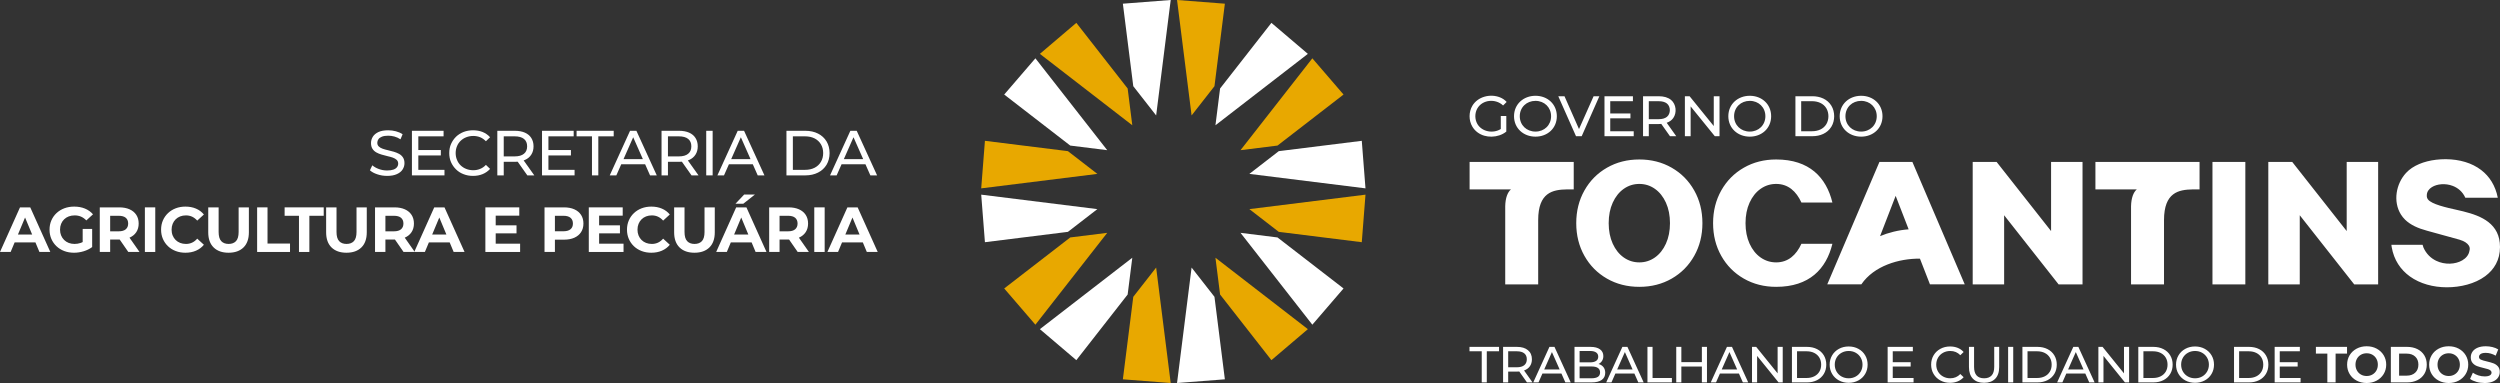 <svg width="359" height="55" viewBox="0 0 359 55" fill="none" xmlns="http://www.w3.org/2000/svg">
<rect x="0" y="0" width="359" height="55" fill="#333333" stroke="none"/>
<g clip-path="url(#clip0_26_154)">
<path d="M55.587 25.258C55.1 25.258 54.63 25.185 54.18 25.029C53.729 24.883 53.379 24.692 53.122 24.454L53.462 23.739C53.71 23.95 54.023 24.133 54.4 24.27C54.778 24.408 55.174 24.481 55.587 24.481C55.965 24.481 56.268 24.435 56.498 24.353C56.729 24.27 56.904 24.151 57.014 23.996C57.125 23.849 57.18 23.685 57.18 23.493C57.18 23.273 57.106 23.099 56.968 22.962C56.821 22.825 56.637 22.716 56.406 22.633C56.177 22.551 55.919 22.487 55.643 22.423C55.366 22.359 55.091 22.285 54.815 22.203C54.529 22.121 54.28 22.02 54.051 21.892C53.821 21.764 53.627 21.59 53.489 21.371C53.351 21.16 53.277 20.876 53.277 20.538C53.277 20.209 53.369 19.907 53.544 19.624C53.719 19.349 53.986 19.129 54.354 18.955C54.713 18.791 55.183 18.709 55.744 18.709C56.122 18.709 56.489 18.755 56.858 18.855C57.225 18.955 57.548 19.093 57.815 19.276L57.511 20.007C57.234 19.824 56.941 19.688 56.636 19.605C56.333 19.523 56.029 19.486 55.744 19.486C55.385 19.486 55.082 19.532 54.851 19.624C54.621 19.715 54.446 19.833 54.345 19.989C54.234 20.145 54.18 20.309 54.18 20.502C54.18 20.731 54.253 20.904 54.4 21.041C54.538 21.178 54.732 21.279 54.962 21.362C55.192 21.444 55.44 21.508 55.716 21.572C55.993 21.636 56.268 21.709 56.554 21.791C56.83 21.873 57.088 21.974 57.317 22.102C57.548 22.23 57.732 22.404 57.87 22.615C58.008 22.825 58.082 23.099 58.082 23.438C58.082 23.758 57.99 24.06 57.815 24.335C57.64 24.619 57.363 24.837 56.996 25.002C56.618 25.176 56.149 25.259 55.587 25.259L55.587 25.258Z" fill="white"/>
<path d="M59.99 21.545H63.303V22.322H59.99V21.545ZM60.072 24.39H63.827V25.185H59.152V18.782H63.698V19.578H60.072V24.39Z" fill="white"/>
<path d="M67.917 25.259C67.43 25.259 66.978 25.176 66.564 25.011C66.15 24.856 65.791 24.628 65.488 24.325C65.184 24.032 64.945 23.685 64.769 23.292C64.594 22.898 64.513 22.459 64.513 21.983C64.513 21.508 64.594 21.069 64.769 20.676C64.945 20.282 65.184 19.934 65.488 19.633C65.791 19.34 66.159 19.111 66.573 18.946C66.988 18.791 67.439 18.709 67.926 18.709C68.424 18.709 68.883 18.791 69.307 18.955C69.721 19.129 70.08 19.377 70.375 19.706L69.776 20.282C69.527 20.026 69.252 19.833 68.948 19.706C68.644 19.587 68.313 19.523 67.963 19.523C67.604 19.523 67.264 19.587 66.96 19.706C66.647 19.824 66.381 19.998 66.15 20.218C65.92 20.438 65.745 20.694 65.625 20.995C65.497 21.297 65.433 21.627 65.433 21.983C65.433 22.34 65.497 22.661 65.625 22.962C65.745 23.264 65.92 23.53 66.15 23.749C66.381 23.968 66.647 24.142 66.96 24.261C67.264 24.38 67.604 24.445 67.963 24.445C68.313 24.445 68.644 24.38 68.948 24.252C69.252 24.133 69.527 23.941 69.776 23.676L70.375 24.252C70.08 24.582 69.721 24.828 69.307 25.002C68.883 25.176 68.424 25.259 67.917 25.259L67.917 25.259Z" fill="white"/>
<path d="M71.416 25.185V18.782H73.928C74.49 18.782 74.978 18.873 75.374 19.047C75.77 19.221 76.082 19.477 76.294 19.815C76.506 20.154 76.616 20.547 76.616 21.014C76.616 21.481 76.506 21.873 76.294 22.203C76.082 22.542 75.77 22.797 75.374 22.971C74.978 23.145 74.49 23.237 73.928 23.237H71.923L72.337 22.816V25.185H71.416ZM75.724 25.185L74.085 22.861H75.07L76.727 25.185H75.724ZM72.337 22.907L71.923 22.459H73.901C74.49 22.459 74.941 22.331 75.245 22.075C75.549 21.828 75.696 21.471 75.696 21.014C75.696 20.557 75.549 20.2 75.245 19.952C74.941 19.706 74.49 19.578 73.901 19.578H71.923L72.337 19.12V22.907V22.907Z" fill="white"/>
<path d="M78.671 21.545H81.985V22.322H78.671V21.545ZM78.754 24.39H82.509V25.185H77.834V18.782H82.38V19.578H78.754V24.39H78.754Z" fill="white"/>
<path d="M85.007 25.185V19.578H82.798V18.782H88.127V19.578H85.918V25.185H85.007Z" fill="white"/>
<path d="M87.559 25.185L90.476 18.782H91.387L94.313 25.185H93.347L90.743 19.294H91.111L88.506 25.185H87.559H87.559ZM88.801 23.585L89.049 22.852H92.676L92.943 23.585H88.801Z" fill="white"/>
<path d="M94.997 25.185V18.782H97.509C98.071 18.782 98.558 18.873 98.954 19.047C99.35 19.221 99.662 19.477 99.874 19.815C100.086 20.154 100.197 20.547 100.197 21.014C100.197 21.481 100.086 21.873 99.874 22.203C99.662 22.542 99.35 22.797 98.954 22.971C98.558 23.145 98.071 23.237 97.509 23.237H95.504L95.917 22.816V25.185H94.997ZM99.304 25.185L97.665 22.861H98.65L100.307 25.185H99.304ZM95.917 22.907L95.504 22.459H97.481C98.071 22.459 98.521 22.331 98.825 22.075C99.129 21.828 99.276 21.471 99.276 21.014C99.276 20.557 99.129 20.2 98.825 19.952C98.521 19.706 98.071 19.578 97.481 19.578H95.504L95.917 19.12V22.907V22.907Z" fill="white"/>
<path d="M101.414 25.185V18.782H102.335V25.185H101.414Z" fill="white"/>
<path d="M103.019 25.185L105.936 18.782H106.847L109.774 25.185H108.808L106.204 19.294H106.571L103.967 25.185H103.019H103.019ZM104.262 23.585L104.51 22.852H108.136L108.403 23.585H104.262Z" fill="white"/>
<path d="M112.934 25.185V18.782H115.649C116.34 18.782 116.947 18.919 117.471 19.184C117.996 19.45 118.4 19.824 118.695 20.309C118.981 20.794 119.128 21.352 119.128 21.983C119.128 22.615 118.981 23.173 118.695 23.658C118.4 24.142 117.996 24.518 117.471 24.782C116.947 25.048 116.34 25.185 115.649 25.185H112.934ZM113.855 24.39H115.594C116.128 24.39 116.588 24.289 116.984 24.087C117.371 23.886 117.674 23.603 117.885 23.237C118.097 22.88 118.208 22.459 118.208 21.983C118.208 21.499 118.097 21.078 117.885 20.721C117.674 20.364 117.371 20.081 116.984 19.879C116.588 19.679 116.128 19.578 115.594 19.578H113.855V24.39V24.39Z" fill="white"/>
<path d="M119.195 25.185L122.113 18.782H123.024L125.95 25.185H124.984L122.38 19.294H122.747L120.143 25.185H119.195H119.195ZM120.438 23.585L120.686 22.852H124.312L124.579 23.585H120.438Z" fill="white"/>
<path d="M2.25838e-05 36.182L2.872 29.778H4.344L7.225 36.182H5.66L3.304 30.528H3.894L1.528 36.182H-3.05176e-05H2.25838e-05ZM1.436 34.81L1.831 33.684H5.146L5.55 34.81H1.436H1.436Z" fill="white"/>
<path d="M10.63 36.292C10.121 36.292 9.653 36.211 9.226 36.049C8.799 35.888 8.428 35.657 8.112 35.359C7.796 35.059 7.55 34.709 7.375 34.307C7.201 33.904 7.113 33.462 7.113 32.98C7.113 32.498 7.201 32.056 7.375 31.653C7.55 31.25 7.797 30.899 8.116 30.601C8.435 30.302 8.81 30.072 9.24 29.91C9.669 29.749 10.142 29.668 10.658 29.668C11.228 29.668 11.742 29.762 12.199 29.951C12.656 30.14 13.042 30.415 13.354 30.775L12.397 31.653C12.164 31.41 11.909 31.227 11.633 31.108C11.357 30.99 11.056 30.931 10.731 30.931C10.418 30.931 10.133 30.979 9.875 31.076C9.618 31.174 9.395 31.314 9.207 31.497C9.02 31.68 8.875 31.897 8.774 32.148C8.673 32.398 8.622 32.675 8.622 32.98C8.622 33.278 8.673 33.553 8.774 33.803C8.875 34.053 9.02 34.271 9.207 34.458C9.395 34.644 9.616 34.785 9.87 34.883C10.125 34.98 10.405 35.029 10.713 35.029C11.007 35.029 11.294 34.981 11.573 34.887C11.852 34.793 12.124 34.633 12.388 34.407L13.234 35.478C12.885 35.739 12.478 35.941 12.015 36.081C11.551 36.221 11.09 36.292 10.63 36.292V36.292ZM11.873 35.285V32.879H13.234V35.478L11.873 35.285V35.285Z" fill="white"/>
<path d="M14.328 36.182V29.778H17.117C17.693 29.778 18.191 29.871 18.608 30.057C19.025 30.243 19.347 30.51 19.574 30.858C19.801 31.205 19.914 31.62 19.914 32.102C19.914 32.577 19.801 32.988 19.574 33.332C19.347 33.677 19.025 33.941 18.608 34.124C18.191 34.307 17.693 34.399 17.117 34.399H15.157L15.819 33.748V36.182H14.328L14.328 36.182ZM18.424 36.182L16.813 33.858H18.405L20.034 36.182H18.424ZM15.819 33.913L15.157 33.218H17.034C17.494 33.218 17.838 33.118 18.065 32.921C18.292 32.722 18.405 32.449 18.405 32.102C18.405 31.748 18.292 31.473 18.065 31.278C17.838 31.083 17.494 30.986 17.034 30.986H15.157L15.819 30.281V33.913V33.913Z" fill="white"/>
<path d="M20.805 36.182V29.778H22.296V36.182H20.805Z" fill="white"/>
<path d="M26.62 36.292C26.123 36.292 25.661 36.211 25.235 36.049C24.808 35.888 24.439 35.657 24.126 35.359C23.812 35.059 23.568 34.709 23.393 34.307C23.219 33.904 23.132 33.462 23.132 32.98C23.132 32.498 23.219 32.056 23.393 31.653C23.568 31.25 23.814 30.899 24.13 30.601C24.446 30.302 24.816 30.072 25.239 29.91C25.662 29.749 26.126 29.668 26.629 29.668C27.188 29.668 27.692 29.764 28.143 29.956C28.594 30.148 28.973 30.43 29.279 30.802L28.322 31.68C28.101 31.431 27.856 31.243 27.587 31.117C27.317 30.993 27.022 30.931 26.703 30.931C26.402 30.931 26.125 30.979 25.874 31.076C25.623 31.174 25.405 31.314 25.221 31.497C25.037 31.68 24.894 31.897 24.793 32.148C24.691 32.398 24.641 32.675 24.641 32.98C24.641 33.285 24.691 33.562 24.793 33.812C24.894 34.062 25.037 34.279 25.221 34.462C25.405 34.644 25.623 34.785 25.874 34.882C26.125 34.98 26.402 35.029 26.703 35.029C27.022 35.029 27.317 34.967 27.587 34.841C27.856 34.717 28.101 34.525 28.322 34.27L29.279 35.148C28.973 35.52 28.594 35.804 28.143 35.999C27.692 36.194 27.184 36.292 26.62 36.292V36.292Z" fill="white"/>
<path d="M32.821 36.292C31.907 36.292 31.192 36.038 30.677 35.533C30.161 35.027 29.903 34.303 29.903 33.364V29.778H31.395V33.31C31.395 33.92 31.521 34.358 31.772 34.627C32.024 34.895 32.377 35.029 32.831 35.029C33.285 35.029 33.638 34.895 33.889 34.627C34.141 34.358 34.267 33.92 34.267 33.31V29.778H35.739V33.364C35.739 34.303 35.482 35.027 34.966 35.533C34.45 36.038 33.735 36.292 32.821 36.292H32.821Z" fill="white"/>
<path d="M36.924 36.182V29.778H38.416V34.974H41.646V36.182H36.924Z" fill="white"/>
<path d="M42.933 36.182V30.986H40.871V29.778H46.486V30.986H44.424V36.182H42.933Z" fill="white"/>
<path d="M49.751 36.292C48.836 36.292 48.122 36.038 47.607 35.533C47.091 35.027 46.833 34.303 46.833 33.364V29.778H48.324V33.31C48.324 33.92 48.45 34.358 48.702 34.627C48.953 34.895 49.306 35.029 49.76 35.029C50.215 35.029 50.567 34.895 50.819 34.627C51.07 34.358 51.196 33.92 51.196 33.31V29.778H52.668V33.364C52.668 34.303 52.411 35.027 51.896 35.533C51.38 36.038 50.665 36.292 49.751 36.292H49.751Z" fill="white"/>
<path d="M53.854 36.182V29.778H56.643C57.22 29.778 57.717 29.871 58.135 30.057C58.552 30.243 58.873 30.51 59.101 30.858C59.327 31.205 59.441 31.62 59.441 32.102C59.441 32.577 59.327 32.988 59.101 33.332C58.873 33.677 58.552 33.941 58.135 34.124C57.717 34.307 57.22 34.399 56.643 34.399H54.683L55.345 33.748V36.182L53.854 36.182ZM57.95 36.182L56.339 33.858H57.932L59.56 36.182H57.95ZM55.345 33.913L54.683 33.218H56.56C57.021 33.218 57.364 33.118 57.591 32.921C57.819 32.722 57.932 32.449 57.932 32.102C57.932 31.748 57.819 31.473 57.591 31.278C57.364 31.083 57.021 30.986 56.56 30.986H54.683L55.345 30.281V33.913Z" fill="white"/>
<path d="M59.485 36.182L62.357 29.778H63.829L66.71 36.182H65.145L62.789 30.528H63.379L61.013 36.182H59.485H59.485ZM60.921 34.81L61.316 33.684H64.63L65.035 34.81H60.921Z" fill="white"/>
<path d="M71.071 32.358H74.172V33.51H71.071V32.358ZM71.182 34.993H74.688V36.182H69.7V29.778H74.569V30.968H71.182V34.993Z" fill="white"/>
<path d="M78.193 36.182V29.778H80.983C81.559 29.778 82.057 29.871 82.474 30.057C82.891 30.243 83.213 30.51 83.44 30.858C83.667 31.205 83.78 31.62 83.78 32.102C83.78 32.577 83.667 32.989 83.44 33.337C83.213 33.684 82.891 33.952 82.474 34.138C82.057 34.324 81.559 34.417 80.983 34.417H79.022L79.685 33.749V36.182H78.193L78.193 36.182ZM79.685 33.913L79.022 33.209H80.9C81.36 33.209 81.704 33.111 81.93 32.916C82.158 32.721 82.271 32.449 82.271 32.102C82.271 31.748 82.158 31.473 81.93 31.278C81.704 31.083 81.36 30.986 80.9 30.986H79.022L79.685 30.281V33.913V33.913Z" fill="white"/>
<path d="M85.923 32.358H89.024V33.51H85.923V32.358ZM86.033 34.993H89.54V36.182H84.551V29.778H89.42V30.968H86.033V34.993H86.033Z" fill="white"/>
<path d="M93.524 36.292C93.026 36.292 92.565 36.211 92.138 36.049C91.712 35.888 91.343 35.657 91.029 35.359C90.716 35.059 90.472 34.709 90.297 34.307C90.123 33.904 90.035 33.462 90.035 32.98C90.035 32.498 90.123 32.056 90.297 31.653C90.472 31.25 90.718 30.899 91.034 30.601C91.35 30.302 91.719 30.072 92.143 29.91C92.566 29.749 93.029 29.668 93.533 29.668C94.091 29.668 94.596 29.764 95.046 29.956C95.498 30.148 95.876 30.43 96.183 30.802L95.226 31.68C95.005 31.431 94.76 31.243 94.49 31.117C94.22 30.993 93.926 30.931 93.607 30.931C93.306 30.931 93.029 30.979 92.778 31.076C92.526 31.174 92.309 31.314 92.125 31.497C91.94 31.68 91.798 31.897 91.696 32.148C91.595 32.398 91.544 32.675 91.544 32.98C91.544 33.285 91.595 33.562 91.696 33.812C91.798 34.062 91.941 34.279 92.125 34.462C92.309 34.644 92.526 34.785 92.778 34.882C93.029 34.98 93.306 35.029 93.607 35.029C93.925 35.029 94.22 34.967 94.49 34.841C94.76 34.717 95.005 34.525 95.226 34.27L96.183 35.148C95.876 35.52 95.498 35.804 95.046 35.999C94.596 36.194 94.088 36.292 93.524 36.292L93.524 36.292Z" fill="white"/>
<path d="M99.725 36.292C98.81 36.292 98.096 36.038 97.581 35.533C97.065 35.027 96.807 34.303 96.807 33.364V29.778H98.298V33.31C98.298 33.92 98.424 34.358 98.676 34.627C98.927 34.895 99.28 35.029 99.734 35.029C100.188 35.029 100.541 34.895 100.793 34.627C101.044 34.358 101.17 33.92 101.17 33.31V29.778H102.642V33.364C102.642 34.303 102.385 35.027 101.87 35.533C101.354 36.038 100.639 36.292 99.725 36.292H99.725Z" fill="white"/>
<path d="M102.843 36.182L105.715 29.778H107.187L110.069 36.182H108.504L106.147 30.528H106.737L104.371 36.182H102.843H102.843ZM104.279 34.809L104.674 33.684H107.989L108.393 34.809H104.279ZM105.614 29.256L106.857 27.939H108.402L106.737 29.256H105.614Z" fill="white"/>
<path d="M110.453 36.182V29.778H113.242C113.819 29.778 114.316 29.871 114.733 30.057C115.151 30.243 115.472 30.51 115.7 30.858C115.926 31.205 116.04 31.62 116.04 32.102C116.04 32.577 115.926 32.988 115.7 33.332C115.472 33.677 115.151 33.941 114.733 34.124C114.316 34.307 113.819 34.399 113.242 34.399H111.282L111.944 33.748V36.182H110.453L110.453 36.182ZM114.549 36.182L112.938 33.858H114.531L116.159 36.182H114.549ZM111.944 33.913L111.282 33.218H113.159C113.62 33.218 113.963 33.118 114.19 32.921C114.417 32.722 114.531 32.449 114.531 32.102C114.531 31.748 114.417 31.473 114.19 31.278C113.963 31.083 113.62 30.986 113.159 30.986H111.282L111.944 30.281V33.913V33.913Z" fill="white"/>
<path d="M116.93 36.182V29.778H118.422V36.182H116.93Z" fill="white"/>
<path d="M118.815 36.182L121.687 29.778H123.159L126.04 36.182H124.475L122.119 30.528H122.709L120.343 36.182H118.815H118.815ZM120.251 34.81L120.646 33.684H123.96L124.365 34.81H120.251H120.251Z" fill="white"/>
<path d="M215.513 16.656H216.306V18.895C216.02 19.129 215.686 19.309 215.307 19.436C213.892 19.903 212.228 19.517 211.434 18.193C210.895 17.296 210.899 16.079 211.434 15.181C212.216 13.868 214.002 13.426 215.393 13.979C215.77 14.13 216.091 14.35 216.356 14.639L215.844 15.148C214.79 14.14 212.914 14.273 212.157 15.553C211.759 16.23 211.759 17.14 212.157 17.816C212.82 18.938 214.434 19.213 215.513 18.525V16.656V16.656ZM300.902 23.252H315.856V27.197H315.748H314.896C312.832 27.229 310.757 27.638 310.752 31.598V31.61V31.633V33.186V35.423V40.839H306.018V29.61C306.045 28.413 306.367 27.592 306.844 27.197H300.902V27.196V26.672V24.023V23.252L300.902 23.252ZM275.704 37.141C272.704 37.114 269.104 38.17 267.293 40.828H262.397L269.888 23.252H274.618L282.135 40.828H277.14L275.704 37.141H275.704ZM341.501 40.839V23.252H336.985V33.181L329.164 23.252H325.729V40.839H330.245V30.91L338.066 40.839H341.501H341.501ZM356.88 39.658C355.39 40.761 353.316 41.255 351.377 41.255C349.412 41.255 347.515 40.744 346.057 39.695C344.727 38.735 343.763 37.336 343.445 35.474L343.403 35.156H347.887L347.993 35.504H347.988C348.392 36.443 349.064 37.075 349.829 37.446C350.454 37.749 351.144 37.88 351.804 37.862C352.456 37.844 353.078 37.68 353.576 37.391C354.129 37.072 354.523 36.599 354.614 36.01L354.626 35.955C354.658 35.838 354.666 35.72 354.65 35.607C354.635 35.502 354.6 35.398 354.544 35.298L354.528 35.27C354.428 35.104 354.268 34.944 354.047 34.797C353.821 34.65 353.532 34.52 353.175 34.415L348.498 33.125C347.859 32.952 347.274 32.747 346.757 32.495C346.22 32.233 345.751 31.919 345.364 31.539C345.13 31.309 344.928 31.055 344.76 30.783C344.191 29.865 344.013 28.764 344.163 27.699C344.312 26.645 344.783 25.618 345.508 24.833C345.761 24.56 346.049 24.313 346.367 24.104C347.004 23.685 347.743 23.378 348.538 23.175C349.366 22.963 350.264 22.86 351.176 22.86H351.252C353.196 22.885 354.96 23.389 356.299 24.417C357.489 25.33 358.34 26.646 358.681 28.391H354.019C353.635 27.533 352.964 26.983 352.218 26.696C351.697 26.495 351.136 26.42 350.607 26.456C350.09 26.491 349.609 26.631 349.233 26.862C348.811 27.122 348.524 27.5 348.492 27.967L348.489 28.119C348.486 28.204 348.496 28.29 348.523 28.373C348.548 28.46 348.593 28.546 348.653 28.631C349.162 29.329 351.315 29.808 352.792 30.137C353.128 30.212 353.43 30.279 353.72 30.354C355.077 30.692 356.363 31.131 357.33 31.887C358.348 32.684 359 33.803 359 35.468C359 37.341 358.152 38.716 356.88 39.658L356.88 39.658ZM255.058 41.19C253.334 41.19 251.786 40.796 250.413 40.009C249.038 39.222 247.959 38.134 247.175 36.744C246.391 35.353 245.999 33.788 245.999 32.046C245.999 30.303 246.391 28.738 247.175 27.347C247.96 25.957 249.038 24.868 250.413 24.082C251.786 23.294 253.334 22.901 255.058 22.901C259.817 22.901 262.249 25.464 263.132 29.08H258.682C257.944 27.474 256.787 26.412 255.058 26.412C254.235 26.412 253.49 26.646 252.822 27.117C252.154 27.586 251.627 28.248 251.238 29.102C250.85 29.956 250.657 30.938 250.657 32.046C250.657 33.154 250.85 34.134 251.238 34.989C251.627 35.843 252.154 36.506 252.822 36.974C253.49 37.443 254.235 37.679 255.058 37.679C256.787 37.679 257.944 36.617 258.682 35.011H263.132C262.249 38.627 259.817 41.19 255.058 41.19ZM317.71 23.252H322.43V40.839H317.71V23.252ZM299.051 40.839V23.252H294.535V33.181L286.713 23.252H283.279V40.839H287.794V30.91L295.616 40.839H299.051H299.051ZM235.408 41.19C233.684 41.19 232.136 40.797 230.762 40.01C229.387 39.222 228.309 38.134 227.525 36.744C226.741 35.353 226.349 33.787 226.349 32.046C226.349 30.304 226.741 28.738 227.525 27.348C228.309 25.958 229.387 24.868 230.762 24.082C232.136 23.294 233.684 22.9 235.408 22.9C237.131 22.9 238.679 23.294 240.053 24.082C241.428 24.868 242.506 25.958 243.29 27.348C244.074 28.738 244.467 30.304 244.467 32.046C244.467 33.787 244.074 35.353 243.29 36.744C242.506 38.134 241.428 39.222 240.053 40.01C238.679 40.797 237.131 41.19 235.408 41.19ZM211.034 23.252H225.987V27.197H225.879H225.026C222.962 27.229 220.887 27.638 220.883 31.598V31.61V31.633V33.186V35.423V40.839H216.15V29.61C216.175 28.413 216.498 27.592 216.975 27.197H211.034V27.196V26.672V24.023V23.252L211.034 23.252ZM235.408 37.679C236.231 37.679 236.976 37.443 237.643 36.974C238.311 36.506 238.838 35.843 239.227 34.989C239.614 34.134 239.808 33.154 239.808 32.046C239.808 30.938 239.614 29.956 239.227 29.102C238.838 28.248 238.311 27.586 237.643 27.117C236.976 26.647 236.231 26.412 235.408 26.412C234.585 26.412 233.839 26.647 233.171 27.117C232.505 27.586 231.977 28.248 231.588 29.102C231.2 29.956 231.007 30.938 231.007 32.046C231.007 33.154 231.2 34.134 231.588 34.989C231.977 35.843 232.505 36.506 233.171 36.974C233.839 37.443 234.585 37.679 235.408 37.679ZM271.916 33.274C272.665 33.091 273.397 32.98 274.081 32.933L272.217 28.123L269.976 33.909C270.566 33.66 271.22 33.444 271.916 33.274V33.274ZM220.496 19.623C218.78 19.623 217.413 18.428 217.413 16.69C217.413 14.95 218.78 13.754 220.496 13.754C222.214 13.754 223.562 14.952 223.562 16.69C223.562 18.427 222.215 19.623 220.496 19.623ZM220.496 18.895C221.771 18.895 222.736 17.96 222.736 16.69C222.736 15.419 221.771 14.484 220.496 14.484C219.216 14.484 218.24 15.409 218.24 16.69C218.24 17.969 219.215 18.895 220.496 18.895ZM229.668 13.82L227.132 19.558H226.314L223.768 13.82H224.661L226.744 18.534L228.842 13.82H229.668ZM234.602 18.845V19.558H230.404V13.82H234.487V14.532H231.231V16.295H234.131V16.993H231.231V18.845H234.602L234.602 18.845ZM239.808 19.558L238.561 17.796C238.406 17.807 238.285 17.812 238.197 17.812H236.768V19.558H235.941V13.82H238.197C238.946 13.82 239.536 13.998 239.966 14.352C240.706 14.965 240.822 16.184 240.28 16.952C240.059 17.263 239.746 17.49 239.338 17.632L240.709 19.558H239.808L239.808 19.558ZM238.172 17.115C238.696 17.115 239.095 17.003 239.371 16.779C239.927 16.326 239.932 15.315 239.371 14.865C239.095 14.644 238.696 14.532 238.172 14.532H236.768V17.115H238.172V17.115ZM246.923 13.82V19.558H246.246L242.775 15.279V19.558H241.949V13.82H242.627L246.097 18.099V13.82H246.923ZM251.27 19.623C249.555 19.623 248.188 18.428 248.188 16.69C248.188 14.95 249.554 13.754 251.27 13.754C252.989 13.754 254.337 14.952 254.337 16.69C254.337 18.427 252.989 19.623 251.27 19.623ZM251.27 18.895C252.546 18.895 253.509 17.96 253.509 16.69C253.509 15.419 252.546 14.484 251.27 14.484C249.991 14.484 249.014 15.409 249.014 16.69C249.014 17.969 249.99 18.895 251.27 18.895ZM257.823 13.82H260.262C261.356 13.82 262.413 14.231 262.993 15.193C263.52 16.068 263.52 17.31 262.993 18.185C262.413 19.147 261.355 19.558 260.262 19.558H257.823V13.82ZM260.212 18.845C261.035 18.845 261.837 18.547 262.27 17.816C262.658 17.161 262.658 16.217 262.27 15.562C261.837 14.832 261.035 14.532 260.212 14.532H258.65V18.845H260.212ZM267.261 19.623C265.545 19.623 264.179 18.428 264.179 16.69C264.179 14.95 265.545 13.754 267.261 13.754C268.98 13.754 270.327 14.952 270.327 16.69C270.327 18.427 268.98 19.623 267.261 19.623ZM267.261 18.895C268.537 18.895 269.501 17.96 269.501 16.69C269.501 15.419 268.536 14.484 267.261 14.484C265.981 14.484 265.005 15.409 265.005 16.69C265.005 17.969 265.981 18.895 267.261 18.895Z" fill="white"/>
<path fill-rule="evenodd" clip-rule="evenodd" d="M141.436 20.221L140.902 27.048L157.58 24.971L153.352 21.705L141.436 20.221ZM154.561 3.282L149.327 7.735L162.597 17.988L161.931 12.708L154.561 3.282ZM175.891 0.53L169.023 0L171.112 16.578L174.397 12.377L175.891 0.53V0.53ZM192.931 13.577L188.452 8.374L178.137 21.565L183.448 20.904L192.931 13.577H192.931ZM195.551 34.78L196.084 27.952L179.407 30.029L183.633 33.295L195.551 34.78H195.551ZM182.575 51.718L187.809 47.266L174.538 37.012L175.204 42.292L182.575 51.718V51.718ZM161.244 54.47L168.113 55L166.023 38.422L162.738 42.623L161.244 54.47V54.47ZM144.204 41.423L148.683 46.626L158.998 33.435L153.687 34.097L144.204 41.423H144.204Z" fill="#E8A800"/>
<path fill-rule="evenodd" clip-rule="evenodd" d="M144.204 13.577L148.683 8.374L158.998 21.565L153.687 20.904L144.204 13.577H144.204ZM161.244 0.53L168.113 0L166.023 16.578L162.738 12.377L161.244 0.53V0.53ZM182.575 3.282L187.809 7.735L174.538 17.988L175.204 12.708L182.575 3.282ZM195.551 20.221L196.084 27.048L179.407 24.971L183.633 21.705L195.551 20.221H195.551ZM192.931 41.423L188.452 46.626L178.137 33.435L183.448 34.097L192.931 41.423H192.931ZM175.891 54.47L169.023 55L171.112 38.422L174.397 42.623L175.891 54.47V54.47ZM154.561 51.718L149.327 47.266L162.597 37.011L161.931 42.292L154.561 51.718V51.718ZM141.436 34.78L140.902 27.952L157.58 30.029L153.352 33.295L141.436 34.78Z" fill="white"/>
<path d="M212.777 50.445H211.019V49.812H215.262V50.445H213.503V54.913H212.777V50.445H212.777ZM219.272 54.913L218.166 53.346C218.029 53.355 217.921 53.361 217.844 53.361H216.576V54.913H215.843V49.812H217.844C218.508 49.812 219.031 49.969 219.411 50.285C219.793 50.601 219.983 51.036 219.983 51.59C219.983 51.983 219.885 52.319 219.69 52.595C219.494 52.872 219.215 53.074 218.855 53.2L220.071 54.913H219.272H219.272ZM217.822 52.741C218.286 52.741 218.639 52.641 218.885 52.442C219.128 52.243 219.25 51.959 219.25 51.59C219.25 51.22 219.128 50.937 218.885 50.74C218.639 50.544 218.286 50.445 217.822 50.445H216.576V52.741H217.822ZM224.22 53.637H221.494L220.93 54.913H220.175L222.498 49.812H223.224L225.555 54.913H224.785L224.22 53.637ZM223.964 53.054L222.857 50.555L221.75 53.054H223.964ZM229.55 52.267C229.848 52.35 230.083 52.499 230.253 52.715C230.425 52.931 230.51 53.205 230.51 53.535C230.51 53.978 230.343 54.317 230.008 54.556C229.673 54.794 229.186 54.913 228.546 54.913H226.098V49.812H228.399C228.986 49.812 229.439 49.928 229.759 50.161C230.079 50.394 230.239 50.717 230.239 51.13C230.239 51.397 230.177 51.628 230.052 51.822C229.927 52.017 229.76 52.165 229.55 52.267H229.55ZM226.831 50.401V52.034H228.333C228.709 52.034 228.999 51.965 229.201 51.826C229.405 51.688 229.506 51.485 229.506 51.218C229.506 50.951 229.405 50.747 229.201 50.609C228.999 50.471 228.709 50.401 228.333 50.401H226.831ZM228.516 54.322C228.931 54.322 229.245 54.254 229.455 54.118C229.665 53.982 229.77 53.768 229.77 53.477C229.77 52.908 229.351 52.624 228.516 52.624H226.831V54.322H228.516ZM234.696 53.637H231.97L231.406 54.913H230.65L232.973 49.812H233.699L236.03 54.913H235.26L234.696 53.637ZM234.44 53.054L233.333 50.555L232.226 53.054H234.44H234.44ZM236.574 49.812H237.307V54.279H240.084V54.913H236.574V49.812ZM245.121 49.812V54.913H244.388V52.639H241.442V54.913H240.709V49.812H241.442V52.005H244.388V49.812H245.121ZM249.71 53.637H246.984L246.42 54.913H245.665L247.988 49.812H248.714L251.044 54.913H250.274L249.71 53.637ZM249.454 53.054L248.347 50.555L247.24 53.054H249.454ZM255.999 49.812V54.913H255.399L252.321 51.108V54.913H251.588V49.812H252.189L255.267 53.615V49.812H255.999ZM257.321 49.812H259.483C260.026 49.812 260.506 49.918 260.927 50.132C261.347 50.345 261.673 50.646 261.905 51.032C262.137 51.419 262.253 51.862 262.253 52.362C262.253 52.862 262.137 53.306 261.905 53.692C261.673 54.078 261.347 54.378 260.927 54.592C260.506 54.806 260.026 54.913 259.483 54.913H257.321V49.812ZM259.439 54.279C259.854 54.279 260.219 54.198 260.535 54.038C260.849 53.878 261.092 53.653 261.264 53.364C261.434 53.075 261.52 52.741 261.52 52.362C261.52 51.983 261.434 51.649 261.264 51.36C261.092 51.071 260.849 50.846 260.535 50.686C260.219 50.526 259.854 50.445 259.439 50.445H258.054V54.279H259.439ZM265.471 54.971C264.954 54.971 264.488 54.858 264.072 54.632C263.657 54.406 263.33 54.094 263.093 53.696C262.857 53.297 262.738 52.852 262.738 52.361C262.738 51.871 262.857 51.427 263.093 51.028C263.33 50.63 263.657 50.318 264.072 50.092C264.488 49.865 264.954 49.753 265.471 49.753C265.985 49.753 266.449 49.865 266.864 50.092C267.28 50.318 267.604 50.628 267.838 51.025C268.073 51.42 268.191 51.866 268.191 52.361C268.191 52.858 268.073 53.303 267.838 53.699C267.604 54.095 267.28 54.406 266.864 54.632C266.449 54.858 265.985 54.971 265.471 54.971V54.971ZM265.471 54.322C265.847 54.322 266.186 54.237 266.487 54.067C266.787 53.897 267.025 53.663 267.198 53.364C267.371 53.065 267.458 52.731 267.458 52.362C267.458 51.993 267.371 51.658 267.198 51.36C267.025 51.061 266.787 50.827 266.487 50.657C266.186 50.486 265.847 50.401 265.471 50.401C265.096 50.401 264.755 50.486 264.449 50.657C264.144 50.827 263.905 51.061 263.731 51.36C263.557 51.658 263.471 51.993 263.471 52.362C263.471 52.731 263.557 53.065 263.731 53.364C263.905 53.663 264.144 53.897 264.449 54.067C264.755 54.237 265.096 54.322 265.471 54.322ZM274.788 54.279V54.913H271.066V49.812H274.685V50.445H271.799V52.012H274.371V52.632H271.799V54.279H274.788ZM280.023 54.971C279.51 54.971 279.046 54.858 278.635 54.632C278.221 54.406 277.898 54.095 277.663 53.699C277.428 53.303 277.311 52.858 277.311 52.362C277.311 51.866 277.428 51.42 277.663 51.025C277.898 50.628 278.223 50.318 278.638 50.092C279.053 49.866 279.517 49.753 280.03 49.753C280.431 49.753 280.798 49.82 281.13 49.953C281.461 50.087 281.744 50.285 281.979 50.548L281.503 51.007C281.117 50.604 280.636 50.401 280.06 50.401C279.678 50.401 279.334 50.486 279.025 50.657C278.718 50.827 278.478 51.061 278.304 51.36C278.131 51.658 278.044 51.993 278.044 52.362C278.044 52.731 278.131 53.065 278.304 53.364C278.478 53.663 278.718 53.897 279.025 54.067C279.334 54.237 279.678 54.322 280.06 54.322C280.631 54.322 281.113 54.118 281.503 53.71L281.979 54.169C281.744 54.432 281.46 54.63 281.126 54.767C280.791 54.903 280.424 54.971 280.023 54.971ZM284.912 54.971C284.228 54.971 283.695 54.776 283.315 54.388C282.934 53.999 282.743 53.44 282.743 52.711V49.812H283.476V52.683C283.476 53.775 283.956 54.322 284.92 54.322C285.388 54.322 285.748 54.187 285.996 53.918C286.245 53.648 286.37 53.236 286.37 52.683V49.812H287.082V52.711C287.082 53.446 286.891 54.005 286.51 54.392C286.128 54.778 285.597 54.971 284.912 54.971L284.912 54.971ZM288.366 49.812H289.099V54.913H288.366V49.812ZM290.42 49.812H292.582C293.123 49.812 293.604 49.918 294.025 50.132C294.445 50.345 294.771 50.646 295.003 51.032C295.235 51.419 295.351 51.862 295.351 52.362C295.351 52.862 295.235 53.306 295.003 53.692C294.771 54.078 294.445 54.378 294.025 54.592C293.604 54.806 293.123 54.913 292.582 54.913H290.42V49.812ZM292.538 54.279C292.952 54.279 293.317 54.198 293.633 54.038C293.948 53.878 294.191 53.653 294.362 53.364C294.533 53.075 294.618 52.741 294.618 52.362C294.618 51.983 294.533 51.649 294.362 51.36C294.191 51.071 293.948 50.846 293.633 50.686C293.317 50.526 292.952 50.445 292.538 50.445H291.152V54.279H292.538ZM299.45 53.637H296.724L296.159 54.913H295.404L297.727 49.812H298.453L300.784 54.913H300.014L299.45 53.637ZM299.194 53.054L298.086 50.555L296.98 53.054H299.194ZM305.739 49.812V54.913H305.138L302.06 51.108V54.913H301.328V49.812H301.929L305.006 53.615V49.812H305.739H305.739ZM307.06 49.812H309.222C309.765 49.812 310.246 49.918 310.667 50.132C311.087 50.345 311.412 50.646 311.644 51.032C311.876 51.419 311.992 51.862 311.992 52.362C311.992 52.862 311.876 53.306 311.644 53.692C311.412 54.078 311.087 54.378 310.667 54.592C310.246 54.806 309.765 54.913 309.222 54.913H307.06V49.812ZM309.178 54.279C309.593 54.279 309.958 54.198 310.274 54.038C310.589 53.878 310.832 53.653 311.004 53.364C311.174 53.075 311.259 52.741 311.259 52.362C311.259 51.983 311.174 51.649 311.004 51.36C310.832 51.071 310.589 50.846 310.274 50.686C309.958 50.526 309.593 50.445 309.178 50.445H307.794V54.279H309.178ZM315.212 54.971C314.693 54.971 314.227 54.858 313.811 54.632C313.397 54.406 313.07 54.094 312.833 53.696C312.596 53.297 312.478 52.852 312.478 52.361C312.478 51.871 312.596 51.427 312.833 51.028C313.07 50.63 313.397 50.318 313.811 50.092C314.227 49.865 314.693 49.753 315.212 49.753C315.725 49.753 316.188 49.865 316.603 50.092C317.019 50.318 317.344 50.628 317.578 51.025C317.813 51.42 317.931 51.866 317.931 52.361C317.931 52.858 317.813 53.303 317.578 53.699C317.344 54.095 317.019 54.406 316.603 54.632C316.188 54.858 315.725 54.971 315.212 54.971V54.971ZM315.212 54.322C315.587 54.322 315.925 54.237 316.226 54.067C316.526 53.897 316.764 53.663 316.937 53.364C317.11 53.065 317.198 52.731 317.198 52.362C317.198 51.993 317.11 51.658 316.937 51.36C316.764 51.061 316.526 50.827 316.226 50.657C315.925 50.486 315.587 50.401 315.212 50.401C314.835 50.401 314.494 50.486 314.188 50.657C313.883 50.827 313.644 51.061 313.471 51.36C313.297 51.658 313.211 51.993 313.211 52.362C313.211 52.731 313.297 53.065 313.471 53.364C313.644 53.663 313.883 53.897 314.188 54.067C314.494 54.237 314.835 54.322 315.212 54.322ZM320.805 49.812H322.967C323.509 49.812 323.99 49.918 324.411 50.132C324.831 50.345 325.156 50.646 325.388 51.032C325.621 51.419 325.737 51.862 325.737 52.362C325.737 52.862 325.62 53.306 325.388 53.692C325.156 54.078 324.831 54.378 324.411 54.592C323.99 54.806 323.509 54.913 322.967 54.913H320.805V49.812ZM322.922 54.279C323.338 54.279 323.703 54.198 324.019 54.038C324.334 53.878 324.577 53.653 324.748 53.364C324.919 53.075 325.004 52.741 325.004 52.362C325.004 51.983 324.919 51.649 324.748 51.36C324.577 51.071 324.334 50.846 324.019 50.686C323.703 50.526 323.338 50.445 322.922 50.445H321.538V54.279H322.922ZM330.363 54.279V54.913H326.64V49.812H330.259V50.445H327.373V52.012H329.944V52.632H327.373V54.279H330.363ZM334.206 50.773H332.563V49.812H337.033V50.773H335.392V54.913H334.206V50.773ZM339.853 55C339.32 55 338.841 54.886 338.413 54.657C337.985 54.429 337.651 54.114 337.408 53.714C337.167 53.313 337.045 52.862 337.045 52.362C337.045 51.862 337.167 51.411 337.408 51.01C337.651 50.609 337.985 50.295 338.413 50.066C338.841 49.838 339.32 49.724 339.853 49.724C340.386 49.724 340.865 49.838 341.289 50.066C341.714 50.295 342.049 50.609 342.293 51.01C342.537 51.411 342.66 51.862 342.66 52.362C342.66 52.862 342.537 53.313 342.293 53.714C342.049 54.114 341.714 54.429 341.289 54.657C340.865 54.886 340.386 55 339.853 55ZM339.853 53.994C340.156 53.994 340.43 53.925 340.674 53.786C340.918 53.648 341.11 53.455 341.249 53.208C341.388 52.959 341.458 52.678 341.458 52.362C341.458 52.046 341.388 51.765 341.249 51.517C341.11 51.269 340.918 51.076 340.674 50.937C340.43 50.799 340.156 50.73 339.853 50.73C339.55 50.73 339.276 50.799 339.031 50.937C338.788 51.076 338.597 51.269 338.458 51.517C338.318 51.765 338.248 52.046 338.248 52.362C338.248 52.678 338.318 52.959 338.458 53.208C338.597 53.455 338.788 53.648 339.031 53.786C339.276 53.925 339.55 53.994 339.853 53.994ZM343.325 49.812H345.655C346.211 49.812 346.704 49.917 347.131 50.128C347.559 50.34 347.891 50.638 348.128 51.021C348.365 51.405 348.483 51.852 348.483 52.362C348.483 52.872 348.365 53.319 348.128 53.703C347.891 54.087 347.559 54.384 347.131 54.596C346.704 54.807 346.211 54.913 345.655 54.913H343.325V49.812V49.812ZM345.596 53.943C346.109 53.943 346.518 53.801 346.823 53.517C347.129 53.232 347.281 52.848 347.281 52.362C347.281 51.876 347.129 51.491 346.823 51.207C346.518 50.922 346.109 50.78 345.596 50.78H344.511V53.943H345.596ZM351.633 55C351.099 55 350.619 54.886 350.193 54.657C349.765 54.429 349.43 54.114 349.188 53.714C348.947 53.313 348.825 52.862 348.825 52.362C348.825 51.862 348.947 51.411 349.188 51.01C349.43 50.609 349.765 50.295 350.193 50.066C350.62 49.838 351.099 49.724 351.633 49.724C352.165 49.724 352.644 49.838 353.069 50.066C353.493 50.295 353.829 50.609 354.073 51.01C354.317 51.411 354.439 51.862 354.439 52.362C354.439 52.862 354.317 53.313 354.073 53.714C353.829 54.114 353.493 54.429 353.069 54.657C352.644 54.886 352.165 55 351.633 55ZM351.633 53.994C351.936 53.994 352.209 53.925 352.453 53.786C352.698 53.648 352.889 53.455 353.028 53.208C353.167 52.959 353.237 52.678 353.237 52.362C353.237 52.046 353.167 51.765 353.028 51.517C352.889 51.269 352.698 51.076 352.453 50.937C352.209 50.799 351.936 50.73 351.633 50.73C351.33 50.73 351.056 50.799 350.811 50.937C350.567 51.076 350.376 51.269 350.237 51.517C350.097 51.765 350.028 52.046 350.028 52.362C350.028 52.678 350.097 52.959 350.237 53.208C350.376 53.455 350.567 53.648 350.811 53.786C351.056 53.925 351.33 53.994 351.633 53.994ZM356.789 55C356.384 55 355.992 54.946 355.613 54.836C355.234 54.727 354.93 54.585 354.701 54.41L355.104 53.521C355.323 53.681 355.584 53.81 355.888 53.907C356.191 54.004 356.494 54.053 356.797 54.053C357.134 54.053 357.383 54.002 357.544 53.904C357.705 53.804 357.786 53.671 357.786 53.506C357.786 53.384 357.738 53.284 357.642 53.204C357.547 53.123 357.425 53.059 357.277 53.011C357.128 52.962 356.927 52.908 356.672 52.851C356.281 52.758 355.961 52.666 355.712 52.573C355.463 52.481 355.248 52.333 355.07 52.129C354.893 51.925 354.803 51.653 354.803 51.312C354.803 51.017 354.884 50.747 355.045 50.508C355.206 50.267 355.449 50.076 355.774 49.935C356.099 49.794 356.496 49.724 356.965 49.724C357.293 49.724 357.612 49.763 357.925 49.841C358.237 49.918 358.512 50.03 358.746 50.176L358.379 51.072C357.906 50.805 357.431 50.672 356.958 50.672C356.625 50.672 356.38 50.725 356.221 50.832C356.063 50.939 355.983 51.08 355.983 51.255C355.983 51.43 356.075 51.56 356.258 51.644C356.441 51.729 356.721 51.813 357.097 51.896C357.488 51.988 357.807 52.081 358.057 52.172C358.307 52.265 358.52 52.41 358.698 52.61C358.877 52.809 358.966 53.079 358.966 53.418C358.966 53.71 358.884 53.976 358.72 54.217C358.557 54.458 358.311 54.648 357.983 54.789C357.656 54.93 357.259 55.001 356.789 55.001L356.789 55Z" fill="white"/>
</g>
<defs>
<clipPath id="clip0_26_154">
<rect width="359" height="55" fill="white"/>
</clipPath>
</defs>
</svg>
